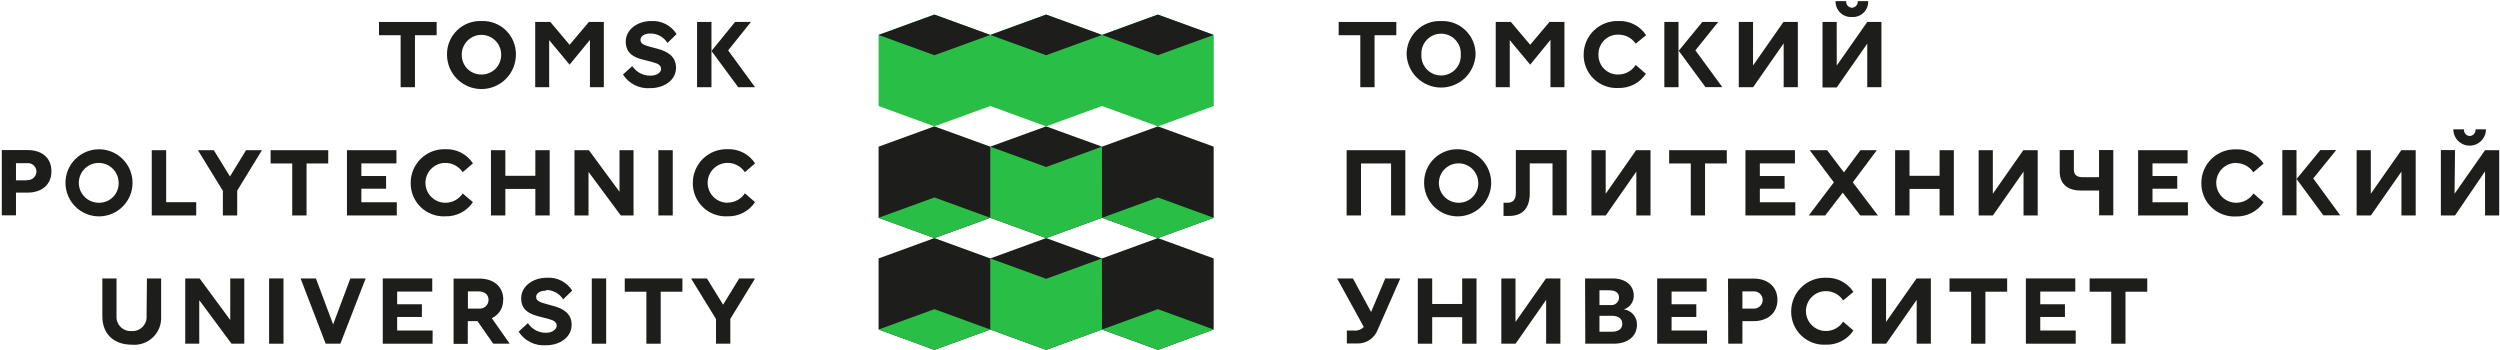 <svg width="1056" height="148" viewBox="0 0 1056 148" fill="none" xmlns="http://www.w3.org/2000/svg">
<path d="M160.092 14.876H169.226V36.838H175.276V14.876H184.441V9.273H160.092V14.876Z" fill="#1D1D1B"/>
<path d="M203.397 31.475C202.289 31.495 201.188 31.291 200.161 30.875C199.134 30.458 198.202 29.838 197.421 29.051C196.641 28.264 196.027 27.328 195.618 26.297C195.209 25.267 195.013 24.164 195.041 23.056C195.041 20.847 195.919 18.728 197.48 17.166C199.041 15.604 201.159 14.726 203.367 14.726C205.575 14.726 207.693 15.604 209.255 17.166C210.816 18.728 211.693 20.847 211.693 23.056C211.717 24.158 211.52 25.254 211.113 26.278C210.706 27.302 210.098 28.235 209.325 29.02C208.551 29.805 207.628 30.427 206.61 30.849C205.592 31.27 204.499 31.483 203.397 31.475M203.397 8.884C201.496 8.802 199.597 9.11 197.818 9.788C196.04 10.465 194.418 11.499 193.052 12.826C191.687 14.153 190.607 15.744 189.877 17.503C189.148 19.262 188.786 21.152 188.812 23.056C188.812 26.918 190.345 30.621 193.075 33.352C195.805 36.083 199.507 37.617 203.367 37.617C207.228 37.617 210.93 36.083 213.66 33.352C216.389 30.621 217.923 26.918 217.923 23.056C217.953 21.156 217.595 19.27 216.871 17.513C216.147 15.756 215.072 14.165 213.712 12.839C212.353 11.512 210.736 10.477 208.963 9.797C207.189 9.117 205.295 8.806 203.397 8.884" fill="#1D1D1B"/>
<path d="M240.596 18.921L232.45 9.273H226.07V36.838H231.97V16.944L240.596 27.31L249.191 16.854V36.838H255.061V9.273H248.742L240.596 18.921Z" fill="#1D1D1B"/>
<path d="M274.707 14.157C276.152 14.14 277.576 14.498 278.841 15.197C280.106 15.895 281.169 16.91 281.925 18.142L285.788 14.396C284.662 12.598 283.071 11.137 281.184 10.167C279.297 9.197 277.184 8.753 275.066 8.884C269.256 8.884 264.315 12.449 264.315 17.572C264.315 22.696 268.088 24.433 271.982 25.272L275.905 26.321C277.822 26.83 279.229 27.52 279.229 29.137C279.229 30.755 277.283 31.954 274.737 31.954C273.222 31.981 271.724 31.625 270.384 30.918C269.043 30.21 267.903 29.175 267.07 27.909L263.146 31.474C264.372 33.398 266.099 34.951 268.141 35.965C270.184 36.979 272.464 37.415 274.737 37.227C280.547 37.227 285.549 33.871 285.549 28.628C285.549 23.864 282.045 21.737 277.732 20.599L274.078 19.61C272.281 19.1 270.544 18.501 270.544 16.853C270.544 15.205 272.251 14.157 274.707 14.157" fill="#1D1D1B"/>
<path d="M294.443 9.273V36.838H300.523V21.528V9.273H294.443Z" fill="#1D1D1B"/>
<path d="M307.562 21.288L317.205 9.273H310.497L300.523 21.528L311.814 36.838H318.942L307.562 21.288Z" fill="#1D1D1B"/>
<path d="M11.362 76.177H6.75V68.927H11.362C11.857 68.868 12.359 68.913 12.836 69.058C13.313 69.203 13.755 69.444 14.134 69.767C14.514 70.091 14.823 70.489 15.041 70.937C15.26 71.385 15.384 71.874 15.405 72.372C15.408 72.888 15.302 73.398 15.095 73.871C14.887 74.343 14.583 74.767 14.202 75.114C13.821 75.461 13.371 75.725 12.882 75.887C12.393 76.05 11.875 76.108 11.362 76.058M11.601 63.384H0.76V90.948H6.75V81.361H11.601C17.232 81.361 21.724 78.365 21.724 72.372C21.724 66.38 17.382 63.384 11.661 63.384" fill="#1D1D1B"/>
<path d="M41.82 85.645C40.151 85.668 38.512 85.195 37.113 84.284C35.713 83.374 34.616 82.067 33.96 80.531C33.305 78.995 33.121 77.299 33.432 75.658C33.743 74.017 34.535 72.505 35.707 71.316C36.879 70.126 38.379 69.313 40.014 68.978C41.65 68.643 43.348 68.803 44.893 69.436C46.438 70.07 47.759 71.149 48.689 72.536C49.62 73.923 50.116 75.555 50.116 77.225C50.145 78.329 49.95 79.426 49.545 80.453C49.139 81.479 48.531 82.413 47.757 83.199C46.983 83.985 46.058 84.606 45.038 85.027C44.018 85.447 42.923 85.657 41.82 85.645ZM41.82 63.054C38.063 63.054 34.46 64.547 31.803 67.204C29.147 69.862 27.654 73.467 27.654 77.225C27.654 80.984 29.147 84.589 31.803 87.246C34.46 89.904 38.063 91.397 41.82 91.397C45.578 91.397 49.181 89.904 51.837 87.246C54.494 84.589 55.986 80.984 55.986 77.225C55.986 73.467 54.494 69.862 51.837 67.204C49.181 64.547 45.578 63.054 41.82 63.054Z" fill="#1D1D1B"/>
<path d="M70.183 63.443H64.103V91.008H82.882V85.405H70.183V63.443Z" fill="#1D1D1B"/>
<path d="M97.137 74.529L90.308 63.443H83.6L94.142 80.611V91.008H100.192V80.521L110.644 63.443H103.935L97.137 74.529Z" fill="#1D1D1B"/>
<path d="M114.299 69.046H123.433V91.008H129.483V69.046H138.648V63.443H114.299V69.046Z" fill="#1D1D1B"/>
<path d="M152.634 79.712H163.087V74.349H152.634V69.016H167.459V63.443H146.555V91.008H167.609V85.435H152.634V79.712Z" fill="#1D1D1B"/>
<path d="M187.973 68.807C189.446 68.777 190.903 69.121 192.208 69.808C193.512 70.494 194.621 71.5 195.431 72.732L199.773 69.016C198.508 67.081 196.759 65.51 194.7 64.459C192.64 63.408 190.342 62.913 188.033 63.024C186.14 62.972 184.256 63.3 182.492 63.989C180.728 64.678 179.12 65.713 177.763 67.035C176.407 68.356 175.328 69.936 174.592 71.681C173.856 73.426 173.477 75.302 173.478 77.196C173.438 79.106 173.792 81.004 174.519 82.771C175.245 84.538 176.328 86.137 177.699 87.467C179.071 88.797 180.702 89.829 182.49 90.501C184.278 91.172 186.186 91.467 188.093 91.368C190.388 91.439 192.663 90.927 194.706 89.879C196.749 88.831 198.492 87.281 199.773 85.375L195.431 81.72C194.634 82.93 193.549 83.923 192.273 84.608C190.997 85.293 189.571 85.65 188.123 85.645C185.891 85.645 183.75 84.758 182.172 83.179C180.594 81.6 179.707 79.459 179.707 77.226C179.707 74.993 180.594 72.851 182.172 71.272C183.75 69.694 185.891 68.807 188.123 68.807" fill="#1D1D1B"/>
<path d="M226.129 74.259H213.461V63.443H207.381V91.008H213.461V79.802H226.129V91.008H232.179V63.443H226.129V74.259Z" fill="#1D1D1B"/>
<path d="M261.68 81.001L248.742 63.443H242.662V91.008H248.592V72.612L262.219 91.008H267.61V63.443H261.68V81.001Z" fill="#1D1D1B"/>
<path d="M284.172 63.443H278.092V91.008H284.172V63.443Z" fill="#1D1D1B"/>
<path d="M307.323 85.645C305.091 85.645 302.95 84.758 301.372 83.179C299.794 81.6 298.907 79.459 298.907 77.226C298.907 74.993 299.794 72.852 301.372 71.273C302.95 69.694 305.091 68.807 307.323 68.807C308.771 68.802 310.197 69.158 311.473 69.844C312.749 70.529 313.834 71.522 314.63 72.732L318.943 69.016C317.687 67.079 315.944 65.506 313.889 64.454C311.834 63.403 309.538 62.909 307.233 63.024C305.339 62.972 303.453 63.3 301.688 63.989C299.922 64.677 298.312 65.712 296.953 67.033C295.594 68.354 294.512 69.933 293.773 71.679C293.033 73.424 292.651 75.3 292.648 77.196C292.608 79.106 292.962 81.004 293.689 82.771C294.415 84.538 295.498 86.137 296.869 87.467C298.241 88.797 299.872 89.829 301.66 90.501C303.448 91.172 305.355 91.467 307.263 91.368C309.559 91.448 311.837 90.939 313.882 89.89C315.926 88.841 317.668 87.287 318.943 85.375L314.63 81.66C313.834 82.87 312.749 83.863 311.473 84.548C310.197 85.233 308.771 85.59 307.323 85.585" fill="#1D1D1B"/>
<path d="M61.917 133.344C61.992 134.204 61.881 135.07 61.59 135.883C61.3 136.695 60.837 137.436 60.234 138.053C59.632 138.67 58.902 139.15 58.097 139.46C57.291 139.769 56.429 139.901 55.568 139.846C54.707 139.901 53.844 139.769 53.038 139.46C52.233 139.15 51.504 138.67 50.901 138.053C50.298 137.436 49.836 136.695 49.545 135.883C49.255 135.07 49.143 134.204 49.218 133.344V117.614H43.228V133.614C43.228 141.194 48.23 145.598 55.657 145.598C57.289 145.758 58.936 145.561 60.485 145.021C62.033 144.481 63.445 143.611 64.624 142.471C65.803 141.332 66.721 139.949 67.314 138.42C67.906 136.891 68.16 135.251 68.057 133.614V117.614H62.067L61.917 133.344Z" fill="#1D1D1B"/>
<path d="M97.256 135.172L84.318 117.614H78.238V145.179H84.168V126.782L97.795 145.179H103.186V117.614H97.256V135.172Z" fill="#1D1D1B"/>
<path d="M119.75 117.614H113.67V145.179H119.75V117.614Z" fill="#1D1D1B"/>
<path d="M140.714 137.029L133.436 117.614H126.967L137.569 145.179H143.768L154.46 117.614H147.991L140.714 137.029Z" fill="#1D1D1B"/>
<path d="M167.757 133.883H178.21V128.52H167.757V123.157H182.582V117.614H161.678V145.179H182.732V139.606H167.757V133.883Z" fill="#1D1D1B"/>
<path d="M202.2 130.347H197.647V123.097H202.2C204.805 123.097 206.363 124.565 206.363 126.662C206.362 127.188 206.251 127.707 206.035 128.187C205.819 128.666 205.504 129.094 205.11 129.442C204.717 129.79 204.254 130.051 203.752 130.207C203.25 130.363 202.721 130.411 202.2 130.347M212.592 126.662C212.592 120.82 208.339 117.674 202.439 117.674H191.598V145.238H197.588V135.651H201.691L208.339 145.178H215.288L207.74 134.392C209.212 133.72 210.452 132.627 211.304 131.252C212.157 129.877 212.584 128.28 212.532 126.662" fill="#1D1D1B"/>
<path d="M230.621 122.497C232.067 122.478 233.493 122.832 234.763 123.525C236.032 124.217 237.102 125.226 237.869 126.452L241.702 122.737C240.567 120.953 238.972 119.508 237.085 118.554C235.198 117.6 233.09 117.171 230.98 117.314C225.17 117.314 220.139 120.849 220.139 126.033C220.139 131.216 224.002 132.744 227.896 133.733L231.819 134.751C233.736 135.291 235.143 135.95 235.143 137.568C235.143 139.186 233.197 140.564 230.651 140.564C229.133 140.588 227.634 140.227 226.293 139.515C224.952 138.802 223.814 137.761 222.984 136.489L219.061 140.085C220.293 142.002 222.021 143.549 224.062 144.562C226.103 145.574 228.38 146.015 230.651 145.837C236.461 145.837 241.463 142.452 241.463 137.208C241.463 132.444 237.989 130.347 233.646 129.209L229.992 128.19C228.195 127.681 226.458 127.081 226.458 125.463C226.458 123.846 228.165 122.767 230.621 122.767" fill="#1D1D1B"/>
<path d="M256.048 117.614H249.969V145.179H256.048V117.614Z" fill="#1D1D1B"/>
<path d="M263.896 123.217H273.031V145.179H279.081V123.217H288.245V117.614H263.896V123.217Z" fill="#1D1D1B"/>
<path d="M312.234 117.614L305.436 128.7L298.607 117.614H291.898L302.441 134.752V145.179H308.49V134.692L318.943 117.614H312.234Z" fill="#1D1D1B"/>
<path d="M512.656 61.946L489.086 53.377L465.486 61.946L441.886 53.377L418.286 61.946L394.685 53.377L371.115 61.946V91.997L394.685 100.566L418.286 91.997L441.886 100.566L465.486 91.997L489.086 100.566L512.656 91.997V61.946Z" fill="#1D1D1B"/>
<path d="M512.656 14.756H512.686L489.086 6.157L465.486 14.756L441.886 6.157L418.286 14.756L394.685 6.157L371.115 14.756V44.778L394.685 53.376L418.286 44.778L441.886 53.376L465.486 44.778L489.086 53.376L512.686 44.778V14.756H512.656Z" fill="#29BE46"/>
<path d="M418.286 14.756L394.686 23.325L371.086 14.756L394.686 6.157L418.286 14.756Z" fill="#1D1D1B"/>
<path d="M465.486 14.756L441.885 23.325L418.285 14.756L441.885 6.157L465.486 14.756Z" fill="#1D1D1B"/>
<path d="M512.657 14.756L489.057 23.325L465.486 14.756L489.057 6.157L512.657 14.756Z" fill="#1D1D1B"/>
<path d="M371.086 91.997L394.686 83.398L418.286 91.997L394.686 100.566L371.086 91.997Z" fill="#29BE46"/>
<path d="M465.486 91.997L489.087 83.398L512.657 91.997L489.087 100.566L465.486 91.997Z" fill="#29BE46"/>
<path d="M465.456 61.945L441.885 70.544L418.285 61.945V91.997L441.885 100.566L465.486 91.997L465.456 61.945Z" fill="#29BE46"/>
<path d="M512.656 109.164L489.086 100.565L465.486 109.164L441.886 100.565L418.286 109.164L394.685 100.565L371.115 109.164V139.186L394.685 147.785L418.286 139.186L441.886 147.785L465.486 139.186L489.086 147.785L512.656 139.186V109.164Z" fill="#1D1D1B"/>
<path d="M371.086 139.186L394.686 130.587L418.286 139.186L394.686 147.785L371.086 139.186Z" fill="#29BE46"/>
<path d="M465.486 139.186L489.087 130.587L512.657 139.186L489.087 147.785L465.486 139.186Z" fill="#29BE46"/>
<path d="M465.456 109.165L441.885 117.764L418.285 109.165V139.186L441.885 147.785L465.486 139.186L465.456 109.165Z" fill="#29BE46"/>
<path d="M565.457 9.273H589.806V14.876H580.611V36.838H574.592V14.876H565.457V9.273Z" fill="#1D1D1B"/>
<path d="M617.029 23.056C617.097 21.922 616.933 20.786 616.546 19.718C616.159 18.65 615.558 17.673 614.779 16.846C614.001 16.019 613.062 15.36 612.019 14.91C610.977 14.46 609.854 14.227 608.718 14.227C607.583 14.227 606.459 14.46 605.417 14.91C604.375 15.36 603.435 16.019 602.657 16.846C601.879 17.673 601.277 18.65 600.891 19.718C600.504 20.786 600.339 21.922 600.407 23.056C600.339 24.19 600.504 25.325 600.891 26.393C601.277 27.461 601.879 28.439 602.657 29.265C603.435 30.092 604.375 30.751 605.417 31.202C606.459 31.652 607.583 31.884 608.718 31.884C609.854 31.884 610.977 31.652 612.019 31.202C613.062 30.751 614.001 30.092 614.779 29.265C615.558 28.439 616.159 27.461 616.546 26.393C616.933 25.325 617.097 24.19 617.029 23.056M608.733 8.884C610.632 8.806 612.528 9.117 614.303 9.797C616.078 10.476 617.696 11.511 619.058 12.837C620.421 14.164 621.498 15.754 622.226 17.511C622.953 19.267 623.315 21.154 623.289 23.056C623.119 26.807 621.509 30.349 618.795 32.943C616.081 35.538 612.472 36.986 608.718 36.986C604.964 36.986 601.355 35.538 598.641 32.943C595.927 30.349 594.318 26.807 594.148 23.056C594.122 21.152 594.484 19.262 595.213 17.503C595.942 15.744 597.023 14.153 598.388 12.826C599.754 11.499 601.375 10.465 603.154 9.788C604.933 9.11 606.831 8.802 608.733 8.884" fill="#1D1D1B"/>
<path d="M631.795 9.273H638.204L646.35 18.921L654.497 9.273H660.816V36.838H654.916V16.854L646.35 27.31L637.725 16.944V36.838H631.795V9.273Z" fill="#1D1D1B"/>
<path d="M683.608 14.637C682.494 14.604 681.385 14.799 680.348 15.21C679.312 15.622 678.371 16.241 677.583 17.029C676.795 17.818 676.176 18.759 675.765 19.796C675.354 20.832 675.159 21.942 675.192 23.056C675.159 24.171 675.354 25.28 675.765 26.317C676.176 27.353 676.795 28.295 677.583 29.083C678.371 29.872 679.312 30.491 680.348 30.902C681.385 31.313 682.494 31.509 683.608 31.475C685.067 31.467 686.501 31.092 687.778 30.386C689.054 29.679 690.133 28.663 690.916 27.431L695.228 31.176C693.949 33.084 692.206 34.635 690.163 35.683C688.119 36.731 685.843 37.242 683.548 37.168C681.641 37.267 679.733 36.972 677.945 36.301C676.157 35.63 674.526 34.597 673.154 33.267C671.783 31.937 670.7 30.339 669.974 28.572C669.247 26.805 668.893 24.907 668.933 22.996C668.944 21.098 669.335 19.221 670.083 17.476C670.832 15.732 671.923 14.155 673.291 12.839C674.659 11.524 676.277 10.496 678.049 9.817C679.821 9.137 681.711 8.82 683.608 8.884C685.913 8.77 688.209 9.263 690.264 10.315C692.319 11.366 694.062 12.939 695.318 14.877L690.916 18.442C690.106 17.254 689.015 16.285 687.74 15.621C686.465 14.957 685.045 14.619 683.608 14.637Z" fill="#1D1D1B"/>
<path d="M719.069 9.273H725.777L716.134 21.258L727.514 36.808H720.386L709.095 21.438L719.069 9.273ZM703.016 9.273H709.006V36.838H703.016V9.273Z" fill="#1D1D1B"/>
<path d="M740.481 27.67L753.329 9.273H759.409V36.838H753.419V18.322L740.511 36.838H734.461V9.273H740.481V27.67Z" fill="#1D1D1B"/>
<path d="M779.835 0.465C779.798 0.811 779.832 1.162 779.936 1.495C780.04 1.827 780.21 2.135 780.438 2.399C780.665 2.663 780.944 2.878 781.258 3.029C781.572 3.181 781.913 3.267 782.261 3.281C782.609 3.262 782.949 3.174 783.262 3.021C783.575 2.868 783.855 2.654 784.084 2.392C784.312 2.129 784.486 1.824 784.595 1.493C784.704 1.162 784.745 0.812 784.717 0.465L789.119 0.465C789.159 1.37 789.008 2.273 788.675 3.115C788.343 3.957 787.836 4.72 787.189 5.354C786.542 5.987 785.769 6.477 784.919 6.791C784.07 7.105 783.164 7.236 782.261 7.176C781.355 7.235 780.447 7.104 779.595 6.79C778.742 6.477 777.965 5.988 777.314 5.356C776.662 4.724 776.15 3.962 775.81 3.119C775.471 2.277 775.312 1.373 775.343 0.465L779.835 0.465ZM775.852 27.67L788.73 9.273H794.72V36.838H788.73V18.442L775.822 36.958H769.832V9.273H775.822L775.852 27.67Z" fill="#1D1D1B"/>
<path d="M593.609 91.008H587.589V69.046H574.89V91.008H568.811V63.443H593.609V91.008Z" fill="#1D1D1B"/>
<path d="M624.428 77.226C624.41 75.581 623.906 73.979 622.979 72.62C622.052 71.262 620.744 70.208 619.22 69.592C617.695 68.977 616.022 68.826 614.412 69.16C612.803 69.494 611.327 70.297 610.173 71.469C609.019 72.64 608.237 74.127 607.927 75.742C607.616 77.357 607.79 79.028 608.428 80.545C609.065 82.061 610.137 83.354 611.508 84.262C612.879 85.17 614.488 85.651 616.132 85.645C617.234 85.653 618.326 85.441 619.344 85.019C620.363 84.597 621.286 83.975 622.059 83.19C622.833 82.405 623.441 81.473 623.848 80.448C624.255 79.424 624.452 78.328 624.428 77.226M616.132 63.054C618.915 63.137 621.611 64.037 623.885 65.644C626.159 67.25 627.909 69.491 628.917 72.087C629.925 74.683 630.147 77.518 629.554 80.239C628.961 82.96 627.579 85.446 625.583 87.386C623.586 89.326 621.062 90.635 618.326 91.148C615.59 91.662 612.763 91.358 610.199 90.274C607.635 89.19 605.447 87.375 603.908 85.054C602.369 82.734 601.548 80.011 601.547 77.226C601.516 75.321 601.876 73.429 602.603 71.668C603.331 69.907 604.411 68.314 605.778 66.987C607.144 65.659 608.767 64.625 610.548 63.949C612.329 63.273 614.229 62.968 616.132 63.054" fill="#1D1D1B"/>
<path d="M635.09 91.218V85.645H636.647C639.073 85.645 640.301 84.507 640.301 81.271V63.384H661.775V90.948H655.785V69.016H646.171V81.66C646.171 87.383 643.655 91.218 637.396 91.218H635.09Z" fill="#1D1D1B"/>
<path d="M678.246 81.84L691.095 63.443H697.174V91.008H691.185V72.492L678.276 91.008H672.227V63.443H678.246V81.84Z" fill="#1D1D1B"/>
<path d="M705.051 63.443H729.4V69.046H720.205V91.008H714.185V69.046H705.051V63.443Z" fill="#1D1D1B"/>
<path d="M737.277 63.443H758.182V69.016H743.357V74.349H753.809V79.712H743.357V85.435H758.332V91.008H737.277V63.443Z" fill="#1D1D1B"/>
<path d="M778.876 72.821L785.855 63.443H792.773L782.62 77.016L793.222 91.008H785.795L778.367 81.39L770.97 91.008H764.021L774.624 77.016L764.411 63.443H771.778L778.876 72.821Z" fill="#1D1D1B"/>
<path d="M825.298 63.443V91.008H819.278V79.802H806.58V91.008H800.5V63.443H806.58V74.259H819.278V63.443H825.298Z" fill="#1D1D1B"/>
<path d="M841.771 81.84L854.649 63.443H860.729V91.008H854.739V72.492L841.801 91.008H835.781V63.443H841.771V81.84Z" fill="#1D1D1B"/>
<path d="M892.655 63.384V90.948H886.666V80.492H878.999C874.087 80.492 870.014 78.305 870.014 72.462V63.384H876.004V71.653C876.004 74.08 877.561 74.859 879.897 74.859H886.636V63.384H892.655Z" fill="#1D1D1B"/>
<path d="M903.137 63.443H924.041V69.016H909.216V74.349H919.669V79.712H909.216V85.435H924.191V91.008H903.137V63.443Z" fill="#1D1D1B"/>
<path d="M944.558 68.807C942.326 68.807 940.185 69.694 938.607 71.273C937.029 72.852 936.142 74.993 936.142 77.226C936.142 79.459 937.029 81.601 938.607 83.18C940.185 84.758 942.326 85.646 944.558 85.646C946.006 85.65 947.432 85.294 948.708 84.609C949.984 83.923 951.069 82.931 951.865 81.721L956.148 85.436C954.867 87.342 953.124 88.891 951.081 89.939C949.038 90.987 946.763 91.499 944.468 91.428C942.561 91.527 940.653 91.232 938.865 90.561C937.077 89.89 935.446 88.857 934.074 87.527C932.703 86.197 931.62 84.599 930.894 82.832C930.167 81.065 929.813 79.167 929.853 77.256C929.852 75.362 930.231 73.487 930.967 71.742C931.703 69.996 932.782 68.416 934.138 67.095C935.495 65.774 937.103 64.738 938.867 64.049C940.631 63.361 942.515 63.033 944.408 63.085C946.717 62.974 949.015 63.468 951.075 64.519C953.134 65.57 954.883 67.141 956.148 69.077L951.806 72.792C951.009 71.582 949.924 70.59 948.648 69.904C947.372 69.219 945.946 68.862 944.498 68.867" fill="#1D1D1B"/>
<path d="M980.108 63.384H986.816L977.113 75.368L988.523 90.948H981.365L970.074 75.608L980.108 63.384ZM964.055 63.384H970.045V90.948H964.055V63.384Z" fill="#1D1D1B"/>
<path d="M1001.43 81.84L1014.31 63.443H1020.39V91.008H1014.37V72.492L1001.46 91.008H995.441V63.443H1001.43V81.84Z" fill="#1D1D1B"/>
<path d="M1040.79 54.635C1040.75 54.98 1040.79 55.329 1040.89 55.66C1041 55.991 1041.17 56.297 1041.4 56.56C1041.62 56.823 1041.9 57.038 1042.21 57.191C1042.53 57.344 1042.86 57.432 1043.21 57.451C1043.56 57.432 1043.9 57.344 1044.21 57.191C1044.53 57.038 1044.8 56.824 1045.03 56.562C1045.26 56.299 1045.44 55.993 1045.55 55.663C1045.65 55.331 1045.7 54.982 1045.67 54.635H1050.07C1050.07 56.462 1049.34 58.215 1048.05 59.508C1046.76 60.8 1045.01 61.526 1043.18 61.526C1041.35 61.526 1039.6 60.8 1038.31 59.508C1037.02 58.215 1036.29 56.462 1036.29 54.635H1040.79ZM1036.8 81.84L1049.68 63.443H1055.67V91.008H1049.68V72.372L1037.01 91.008H1031.02V63.383H1037.01L1036.8 81.84Z" fill="#1D1D1B"/>
<path d="M568.902 139.606H571.717C572.508 139.717 573.313 139.638 574.068 139.378C574.823 139.118 575.505 138.682 576.06 138.108L564.799 117.614H571.478L579.145 131.786L585.134 117.614H591.484L582.02 139.097C581.382 140.904 580.184 142.46 578.6 143.538C577.016 144.616 575.129 145.16 573.215 145.089H568.902V139.606Z" fill="#1D1D1B"/>
<path d="M623.679 117.614V145.179H617.629V133.973H604.961V145.179H598.881V117.614H604.961V128.4H617.629V117.614H623.679Z" fill="#1D1D1B"/>
<path d="M640.15 135.981L653.028 117.614H659.108V145.179H653.088V126.663L640.18 145.179H634.16V117.614H640.15V135.981Z" fill="#1D1D1B"/>
<path d="M681.062 140.115C683.308 140.115 685.255 139.097 685.255 136.76C685.255 134.423 683.308 133.404 681.062 133.404H675.611V140.115H681.062ZM680.223 122.618H675.611V128.85H680.223C680.678 128.914 681.141 128.88 681.581 128.75C682.021 128.62 682.428 128.397 682.774 128.096C683.121 127.794 683.398 127.422 683.589 127.005C683.779 126.587 683.877 126.133 683.877 125.674C683.877 123.726 682.409 122.678 680.223 122.678M669.531 117.614H681.122C686.752 117.614 690.107 120.61 690.107 124.865C690.127 126.156 689.73 127.42 688.975 128.468C688.219 129.515 687.145 130.29 685.914 130.677C687.472 130.884 688.899 131.658 689.922 132.853C690.944 134.047 691.49 135.577 691.454 137.149C691.454 142.183 687.411 145.179 681.601 145.179H669.621L669.531 117.614Z" fill="#1D1D1B"/>
<path d="M699.99 117.614H720.895V123.157H706.07V128.52H716.522V133.883H706.07V139.606H721.045V145.179H699.99V117.614Z" fill="#1D1D1B"/>
<path d="M744.555 126.662C744.55 126.154 744.439 125.652 744.227 125.19C744.016 124.727 743.709 124.314 743.328 123.978C742.947 123.642 742.499 123.39 742.014 123.238C741.529 123.086 741.017 123.038 740.512 123.097H735.99V130.347H740.512C741.025 130.398 741.543 130.34 742.033 130.177C742.522 130.015 742.972 129.751 743.353 129.404C743.734 129.057 744.038 128.633 744.245 128.161C744.452 127.689 744.558 127.178 744.555 126.662M729.91 117.674H740.752C746.472 117.674 750.785 120.88 750.785 126.662C750.785 132.445 746.382 135.651 740.752 135.651H735.99V145.178H730L729.91 117.674Z" fill="#1D1D1B"/>
<path d="M771.24 122.977C769.008 122.977 766.867 123.864 765.289 125.443C763.711 127.022 762.824 129.164 762.824 131.397C762.824 133.629 763.711 135.771 765.289 137.35C766.867 138.929 769.008 139.816 771.24 139.816C772.692 139.823 774.122 139.464 775.399 138.773C776.676 138.082 777.759 137.08 778.548 135.861L782.89 139.606C781.613 141.516 779.871 143.068 777.827 144.117C775.783 145.166 773.506 145.675 771.21 145.598C769.303 145.698 767.395 145.402 765.607 144.731C763.819 144.06 762.188 143.027 760.817 141.697C759.445 140.368 758.362 138.769 757.636 137.002C756.91 135.235 756.555 133.337 756.595 131.427C756.606 129.536 756.995 127.667 757.738 125.928C758.481 124.19 759.563 122.617 760.922 121.303C762.28 119.988 763.887 118.958 765.649 118.274C767.41 117.589 769.291 117.263 771.18 117.315C773.484 117.209 775.776 117.706 777.83 118.757C779.883 119.808 781.628 121.376 782.89 123.307L778.548 126.902C777.758 125.686 776.674 124.689 775.396 124.003C774.119 123.317 772.69 122.965 771.24 122.977" fill="#1D1D1B"/>
<path d="M796.668 135.981L809.546 117.614H815.596V145.179H809.606V126.663L796.698 145.179H790.678V117.614H796.668V135.981Z" fill="#1D1D1B"/>
<path d="M823.473 117.614H847.821V123.217H838.627V145.179H832.607V123.217H823.473V117.614Z" fill="#1D1D1B"/>
<path d="M855.727 117.614H876.601V123.157H861.806V128.52H872.229V133.883H861.806V139.606H876.781V145.179H855.727V117.614Z" fill="#1D1D1B"/>
<path d="M882.652 117.614H907.001V123.217H897.807V145.179H891.787V123.217H882.652V117.614Z" fill="#1D1D1B"/>
</svg>
